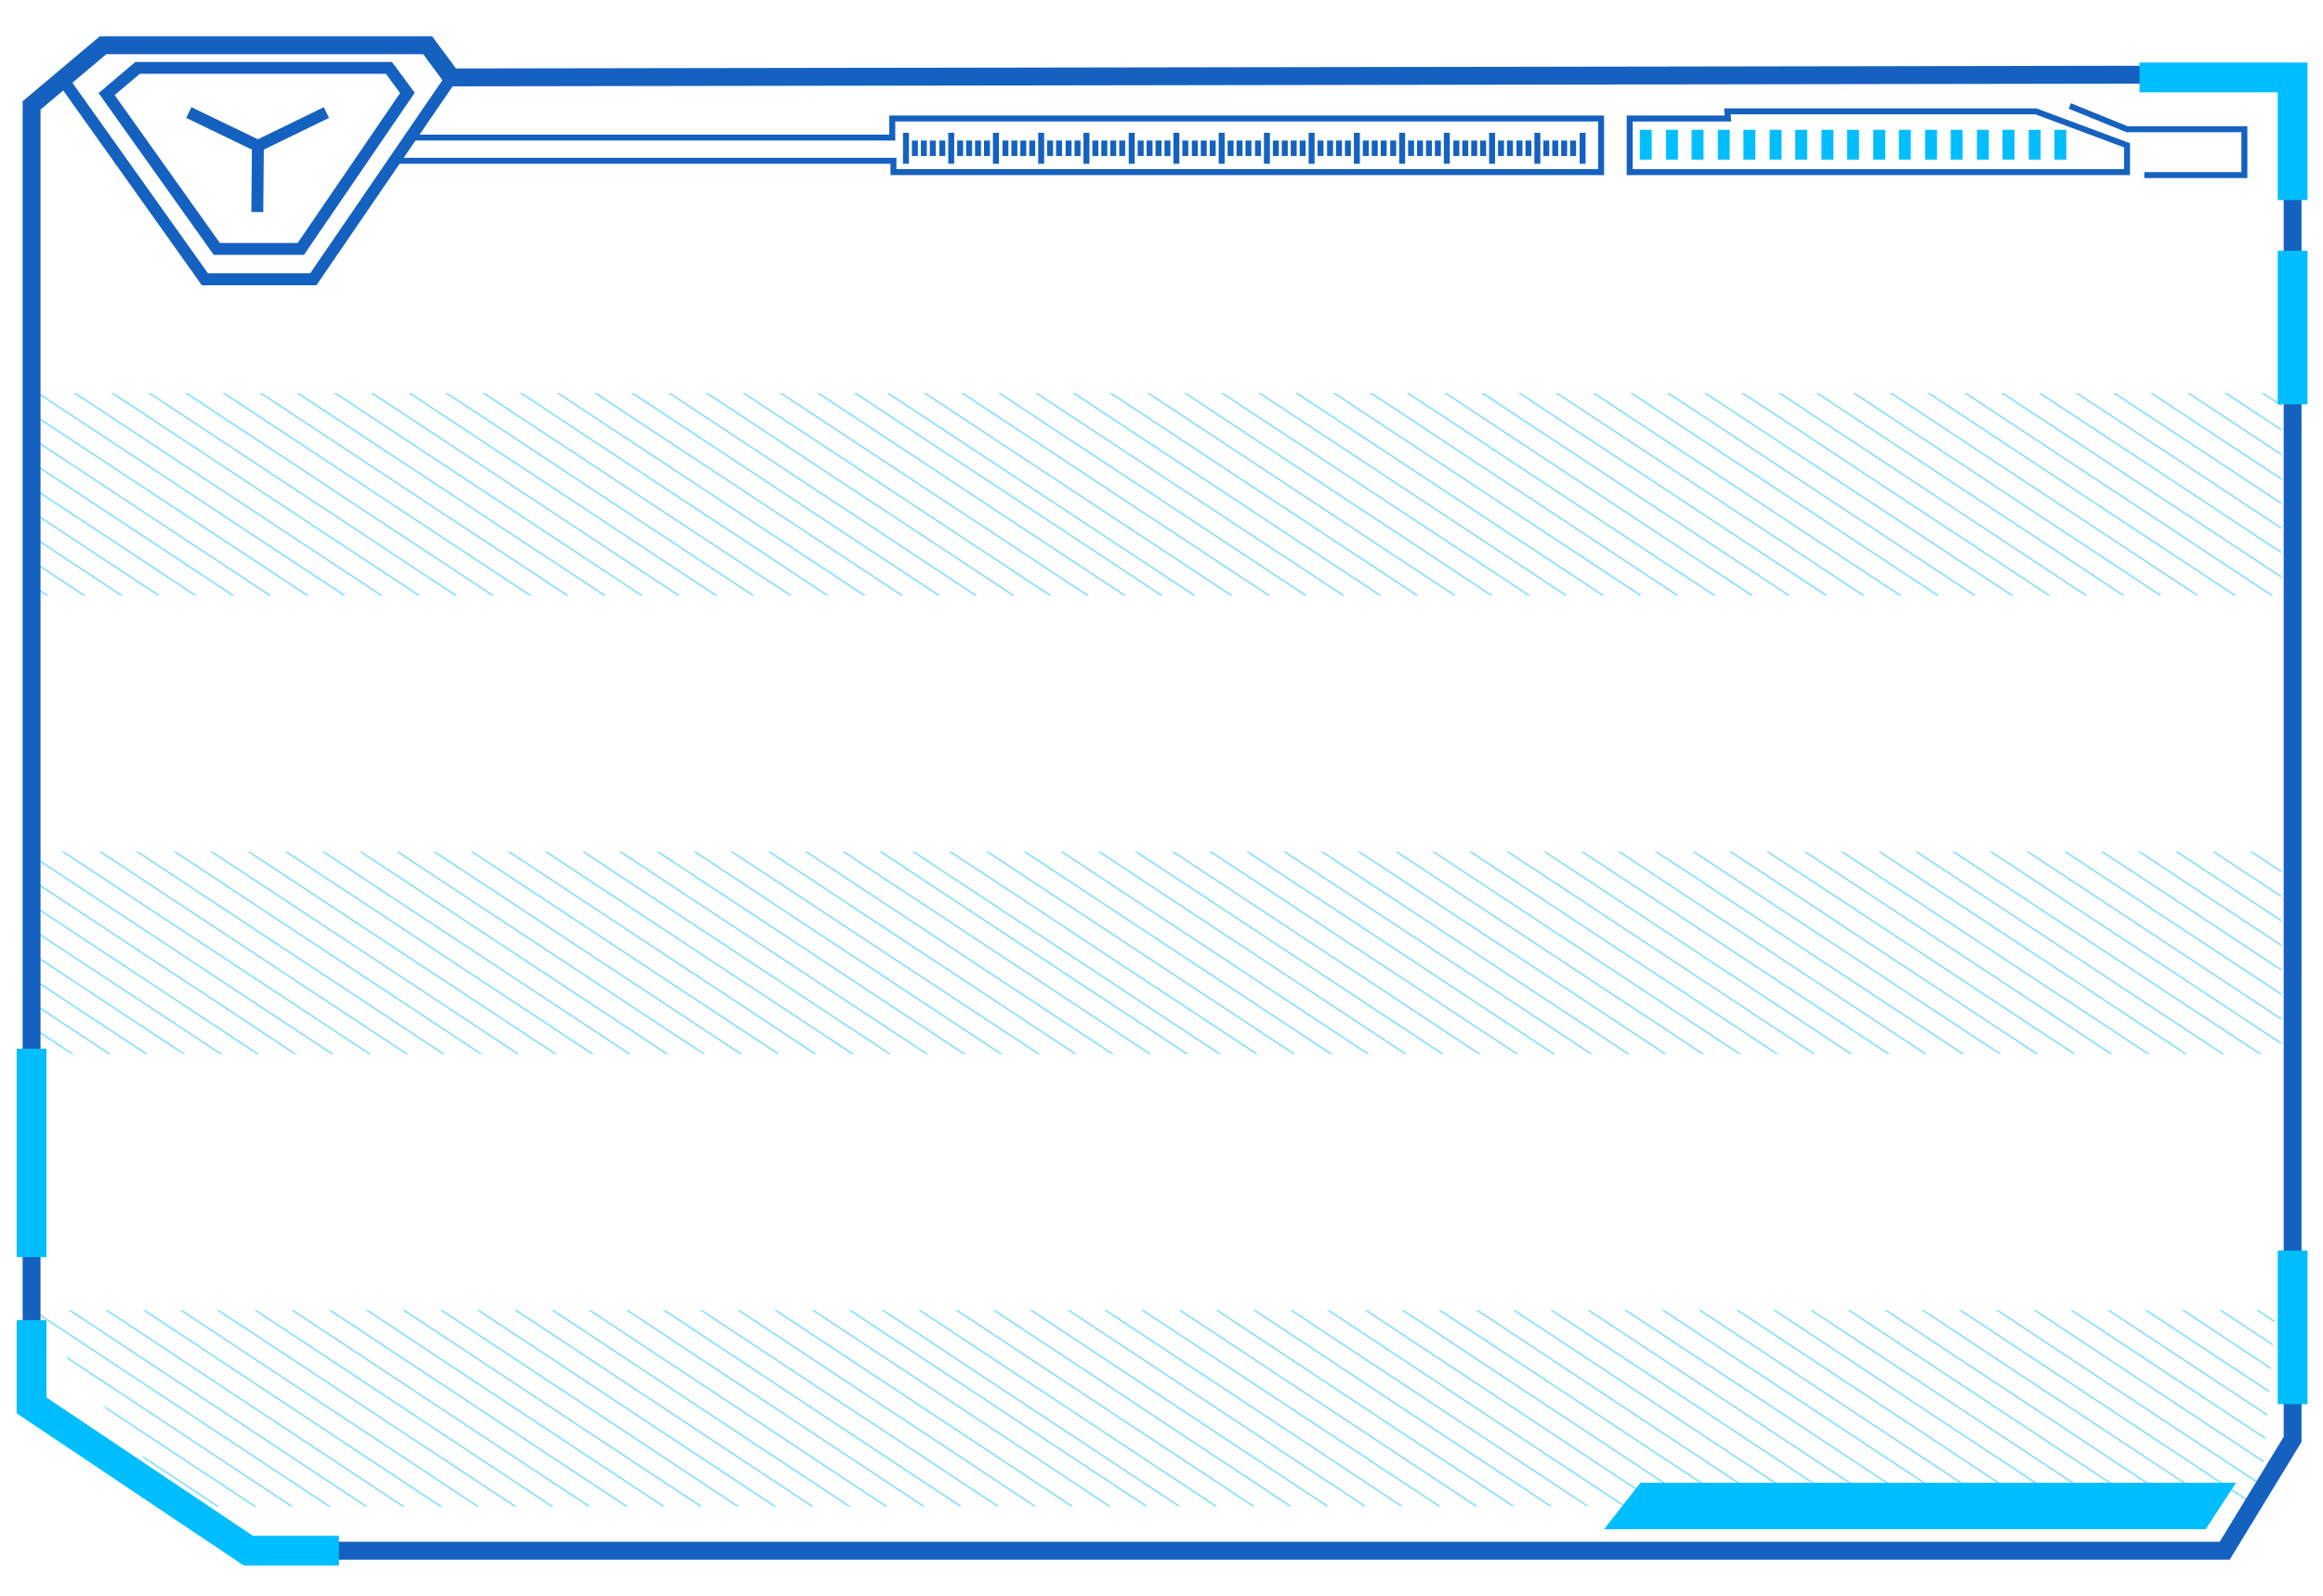 <?xml version="1.0" encoding="utf-8"?>
<!-- Generator: Adobe Illustrator 19.0.0, SVG Export Plug-In . SVG Version: 6.00 Build 0)  -->
<svg version="1.1" id="图层_1" xmlns="http://www.w3.org/2000/svg" xmlns:xlink="http://www.w3.org/1999/xlink" x="0px" y="0px"
	 viewBox="0 0 390 268" style="enable-background:new 0 0 390 268;" xml:space="preserve">
<style type="text/css">
	.multiMetric_st0{opacity:0.5;}
	.multiMetric_st1{clip-path:url(#multiMetric_XMLID_331_);}
	.multiMetric_st2{fill:none;stroke:#04BCFE;stroke-width:0.25;stroke-miterlimit:10;}
	.multiMetric_st3{clip-path:url(#multiMetric_XMLID_332_);}
	.multiMetric_st4{clip-path:url(#multiMetric_XMLID_333_);}
	.multiMetric_st5{fill:none;stroke:#1561C0;stroke-width:3;stroke-miterlimit:10;}
	.multiMetric_st6{fill:none;stroke:#00BEFF;stroke-width:5;stroke-miterlimit:10;}
	.multiMetric_st7{fill:none;stroke:#00BEFF;stroke-width:2;stroke-miterlimit:10;}
	.multiMetric_st8{fill:none;stroke:#1561C0;stroke-width:2;stroke-miterlimit:10;}
	.multiMetric_st9{fill:none;stroke:#1561C0;stroke-miterlimit:10;}
	.multiMetric_st10{fill:#00BEFF;}
</style>
<g id="multiMetric_XMLID_109_">
	<g id="multiMetric_XMLID_1358_" class="multiMetric_st0">
		<defs>
			<rect id="multiMetric_XMLID_1359_" x="6" y="66" class="multiMetric_st0" width="377" height="34"/>
		</defs>
		<clipPath id="multiMetric_XMLID_331_">
			<use xlink:href="#multiMetric_XMLID_1359_"  style="overflow:visible;"/>
		</clipPath>
		<g id="multiMetric_XMLID_1360_" class="multiMetric_st1">
			<g id="multiMetric_XMLID_1410_">
				<line id="multiMetric_XMLID_1488_" class="multiMetric_st2" x1="504.8" y1="107.3" x2="431.5" y2="58.9"/>
				<line id="multiMetric_XMLID_1487_" class="multiMetric_st2" x1="498.6" y1="107.3" x2="425.3" y2="58.9"/>
				<line id="multiMetric_XMLID_1486_" class="multiMetric_st2" x1="492.3" y1="107.3" x2="419" y2="58.9"/>
				<line id="multiMetric_XMLID_1485_" class="multiMetric_st2" x1="486.1" y1="107.3" x2="412.8" y2="58.9"/>
				<line id="multiMetric_XMLID_1484_" class="multiMetric_st2" x1="479.9" y1="107.3" x2="406.5" y2="58.9"/>
				<line id="multiMetric_XMLID_1483_" class="multiMetric_st2" x1="473.6" y1="107.3" x2="400.3" y2="58.9"/>
				<line id="multiMetric_XMLID_1482_" class="multiMetric_st2" x1="467.4" y1="107.3" x2="394.1" y2="58.9"/>
				<line id="multiMetric_XMLID_1481_" class="multiMetric_st2" x1="461.2" y1="107.3" x2="387.8" y2="58.9"/>
				<line id="multiMetric_XMLID_1480_" class="multiMetric_st2" x1="454.9" y1="107.3" x2="381.6" y2="58.9"/>
				<line id="multiMetric_XMLID_1479_" class="multiMetric_st2" x1="448.7" y1="107.3" x2="375.4" y2="58.9"/>
				<line id="multiMetric_XMLID_1478_" class="multiMetric_st2" x1="442.4" y1="107.3" x2="369.1" y2="58.9"/>
				<line id="multiMetric_XMLID_1477_" class="multiMetric_st2" x1="436.2" y1="107.3" x2="362.9" y2="58.9"/>
				<line id="multiMetric_XMLID_1476_" class="multiMetric_st2" x1="430" y1="107.3" x2="356.6" y2="58.9"/>
				<line id="multiMetric_XMLID_1475_" class="multiMetric_st2" x1="423.7" y1="107.3" x2="350.4" y2="58.9"/>
				<line id="multiMetric_XMLID_1474_" class="multiMetric_st2" x1="417.5" y1="107.3" x2="344.2" y2="58.9"/>
				<line id="multiMetric_XMLID_1473_" class="multiMetric_st2" x1="411.2" y1="107.3" x2="337.9" y2="58.9"/>
				<line id="multiMetric_XMLID_1472_" class="multiMetric_st2" x1="405" y1="107.3" x2="331.7" y2="58.9"/>
				<line id="multiMetric_XMLID_1471_" class="multiMetric_st2" x1="398.8" y1="107.3" x2="325.4" y2="58.9"/>
				<line id="multiMetric_XMLID_1470_" class="multiMetric_st2" x1="392.5" y1="107.3" x2="319.2" y2="58.9"/>
				<line id="multiMetric_XMLID_1469_" class="multiMetric_st2" x1="386.3" y1="107.3" x2="313" y2="58.9"/>
				<line id="multiMetric_XMLID_1468_" class="multiMetric_st2" x1="380" y1="107.3" x2="306.7" y2="58.9"/>
				<line id="multiMetric_XMLID_1467_" class="multiMetric_st2" x1="373.8" y1="107.3" x2="300.5" y2="58.9"/>
				<line id="multiMetric_XMLID_1466_" class="multiMetric_st2" x1="367.6" y1="107.3" x2="294.3" y2="58.9"/>
				<line id="multiMetric_XMLID_1465_" class="multiMetric_st2" x1="361.3" y1="107.3" x2="288" y2="58.9"/>
				<line id="multiMetric_XMLID_1464_" class="multiMetric_st2" x1="355.1" y1="107.3" x2="281.8" y2="58.9"/>
				<line id="multiMetric_XMLID_1463_" class="multiMetric_st2" x1="348.9" y1="107.3" x2="275.5" y2="58.9"/>
				<line id="multiMetric_XMLID_1462_" class="multiMetric_st2" x1="342.6" y1="107.3" x2="269.3" y2="58.9"/>
				<line id="multiMetric_XMLID_1461_" class="multiMetric_st2" x1="336.4" y1="107.3" x2="263.1" y2="58.9"/>
				<line id="multiMetric_XMLID_1460_" class="multiMetric_st2" x1="330.1" y1="107.3" x2="256.8" y2="58.9"/>
				<line id="multiMetric_XMLID_1459_" class="multiMetric_st2" x1="323.9" y1="107.3" x2="250.6" y2="58.9"/>
				<line id="multiMetric_XMLID_1458_" class="multiMetric_st2" x1="317.7" y1="107.3" x2="244.3" y2="58.9"/>
				<line id="multiMetric_XMLID_1457_" class="multiMetric_st2" x1="311.4" y1="107.3" x2="238.1" y2="58.9"/>
				<line id="multiMetric_XMLID_1456_" class="multiMetric_st2" x1="305.2" y1="107.3" x2="231.9" y2="58.9"/>
				<line id="multiMetric_XMLID_1455_" class="multiMetric_st2" x1="298.9" y1="107.3" x2="225.6" y2="58.9"/>
				<line id="multiMetric_XMLID_1454_" class="multiMetric_st2" x1="292.7" y1="107.3" x2="219.4" y2="58.9"/>
				<line id="multiMetric_XMLID_1453_" class="multiMetric_st2" x1="286.5" y1="107.3" x2="213.2" y2="58.9"/>
				<line id="multiMetric_XMLID_1452_" class="multiMetric_st2" x1="280.2" y1="107.3" x2="206.9" y2="58.9"/>
				<line id="multiMetric_XMLID_1451_" class="multiMetric_st2" x1="274" y1="107.3" x2="200.7" y2="58.9"/>
				<line id="multiMetric_XMLID_1450_" class="multiMetric_st2" x1="267.8" y1="107.3" x2="194.4" y2="58.9"/>
				<line id="multiMetric_XMLID_1449_" class="multiMetric_st2" x1="261.5" y1="107.3" x2="188.2" y2="58.9"/>
				<line id="multiMetric_XMLID_1448_" class="multiMetric_st2" x1="255.3" y1="107.3" x2="182" y2="58.9"/>
				<line id="multiMetric_XMLID_1447_" class="multiMetric_st2" x1="249" y1="107.3" x2="175.7" y2="58.9"/>
				<line id="multiMetric_XMLID_1446_" class="multiMetric_st2" x1="242.8" y1="107.3" x2="169.5" y2="58.9"/>
				<line id="multiMetric_XMLID_1445_" class="multiMetric_st2" x1="236.6" y1="107.3" x2="163.2" y2="58.9"/>
				<line id="multiMetric_XMLID_1444_" class="multiMetric_st2" x1="230.3" y1="107.3" x2="157" y2="58.9"/>
				<line id="multiMetric_XMLID_1443_" class="multiMetric_st2" x1="224.1" y1="107.3" x2="150.8" y2="58.9"/>
				<line id="multiMetric_XMLID_1442_" class="multiMetric_st2" x1="217.8" y1="107.3" x2="144.5" y2="58.9"/>
				<line id="multiMetric_XMLID_1441_" class="multiMetric_st2" x1="211.6" y1="107.3" x2="138.3" y2="58.9"/>
			</g>
			<g id="multiMetric_XMLID_1361_">
				<line id="multiMetric_XMLID_1409_" class="multiMetric_st2" x1="206.1" y1="107.3" x2="132.8" y2="58.9"/>
				<line id="multiMetric_XMLID_1408_" class="multiMetric_st2" x1="199.9" y1="107.3" x2="126.6" y2="58.9"/>
				<line id="multiMetric_XMLID_1407_" class="multiMetric_st2" x1="193.7" y1="107.3" x2="120.3" y2="58.9"/>
				<line id="multiMetric_XMLID_1406_" class="multiMetric_st2" x1="187.4" y1="107.3" x2="114.1" y2="58.9"/>
				<line id="multiMetric_XMLID_1405_" class="multiMetric_st2" x1="181.2" y1="107.3" x2="107.9" y2="58.9"/>
				<line id="multiMetric_XMLID_1404_" class="multiMetric_st2" x1="174.9" y1="107.3" x2="101.6" y2="58.9"/>
				<line id="multiMetric_XMLID_1403_" class="multiMetric_st2" x1="168.7" y1="107.3" x2="95.4" y2="58.9"/>
				<line id="multiMetric_XMLID_1402_" class="multiMetric_st2" x1="162.5" y1="107.3" x2="89.2" y2="58.9"/>
				<line id="multiMetric_XMLID_1401_" class="multiMetric_st2" x1="156.2" y1="107.3" x2="82.9" y2="58.9"/>
				<line id="multiMetric_XMLID_1400_" class="multiMetric_st2" x1="150" y1="107.3" x2="76.7" y2="58.9"/>
				<line id="multiMetric_XMLID_1399_" class="multiMetric_st2" x1="143.8" y1="107.3" x2="70.4" y2="58.9"/>
				<line id="multiMetric_XMLID_1398_" class="multiMetric_st2" x1="137.5" y1="107.3" x2="64.2" y2="58.9"/>
				<line id="multiMetric_XMLID_1397_" class="multiMetric_st2" x1="131.3" y1="107.3" x2="58" y2="58.9"/>
				<line id="multiMetric_XMLID_1396_" class="multiMetric_st2" x1="125" y1="107.3" x2="51.7" y2="58.9"/>
				<line id="multiMetric_XMLID_1395_" class="multiMetric_st2" x1="118.8" y1="107.3" x2="45.5" y2="58.9"/>
				<line id="multiMetric_XMLID_1394_" class="multiMetric_st2" x1="112.6" y1="107.3" x2="39.2" y2="58.9"/>
				<line id="multiMetric_XMLID_1393_" class="multiMetric_st2" x1="106.3" y1="107.3" x2="33" y2="58.9"/>
				<line id="multiMetric_XMLID_1392_" class="multiMetric_st2" x1="100.1" y1="107.3" x2="26.8" y2="58.9"/>
				<line id="multiMetric_XMLID_1391_" class="multiMetric_st2" x1="93.8" y1="107.3" x2="20.5" y2="58.9"/>
				<line id="multiMetric_XMLID_1390_" class="multiMetric_st2" x1="87.6" y1="107.3" x2="14.3" y2="58.9"/>
				<line id="multiMetric_XMLID_1389_" class="multiMetric_st2" x1="81.4" y1="107.3" x2="8.1" y2="58.9"/>
				<line id="multiMetric_XMLID_1388_" class="multiMetric_st2" x1="75.1" y1="107.3" x2="1.8" y2="58.9"/>
				<line id="multiMetric_XMLID_1387_" class="multiMetric_st2" x1="68.9" y1="107.3" x2="-4.4" y2="58.9"/>
				<line id="multiMetric_XMLID_1386_" class="multiMetric_st2" x1="62.7" y1="107.3" x2="-10.7" y2="58.9"/>
				<line id="multiMetric_XMLID_1385_" class="multiMetric_st2" x1="56.4" y1="107.3" x2="-16.9" y2="58.9"/>
				<line id="multiMetric_XMLID_1384_" class="multiMetric_st2" x1="50.2" y1="107.3" x2="-23.1" y2="58.9"/>
				<line id="multiMetric_XMLID_1383_" class="multiMetric_st2" x1="43.9" y1="107.3" x2="-29.4" y2="58.9"/>
				<line id="multiMetric_XMLID_1382_" class="multiMetric_st2" x1="37.7" y1="107.3" x2="-35.6" y2="58.9"/>
				<line id="multiMetric_XMLID_1381_" class="multiMetric_st2" x1="31.5" y1="107.3" x2="-41.9" y2="58.9"/>
				<line id="multiMetric_XMLID_1380_" class="multiMetric_st2" x1="25.2" y1="107.3" x2="-48.1" y2="58.9"/>
				<line id="multiMetric_XMLID_1379_" class="multiMetric_st2" x1="19" y1="107.3" x2="-54.3" y2="58.9"/>
				<line id="multiMetric_XMLID_1378_" class="multiMetric_st2" x1="12.7" y1="107.3" x2="-60.6" y2="58.9"/>
				<line id="multiMetric_XMLID_1377_" class="multiMetric_st2" x1="6.5" y1="107.3" x2="-66.8" y2="58.9"/>
				<line id="multiMetric_XMLID_1376_" class="multiMetric_st2" x1="0.3" y1="107.3" x2="-73.1" y2="58.9"/>
				<line id="multiMetric_XMLID_1375_" class="multiMetric_st2" x1="-6" y1="107.3" x2="-79.3" y2="58.9"/>
				<line id="multiMetric_XMLID_1374_" class="multiMetric_st2" x1="-12.2" y1="107.3" x2="-85.5" y2="58.9"/>
				<line id="multiMetric_XMLID_1373_" class="multiMetric_st2" x1="-18.5" y1="107.3" x2="-91.8" y2="58.9"/>
				<line id="multiMetric_XMLID_1372_" class="multiMetric_st2" x1="-24.7" y1="107.3" x2="-98" y2="58.9"/>
				<line id="multiMetric_XMLID_1371_" class="multiMetric_st2" x1="-30.9" y1="107.3" x2="-104.2" y2="58.9"/>
				<line id="multiMetric_XMLID_1370_" class="multiMetric_st2" x1="-37.2" y1="107.3" x2="-110.5" y2="58.9"/>
				<line id="multiMetric_XMLID_1369_" class="multiMetric_st2" x1="-43.4" y1="107.3" x2="-116.7" y2="58.9"/>
				<line id="multiMetric_XMLID_1368_" class="multiMetric_st2" x1="-49.6" y1="107.3" x2="-123" y2="58.9"/>
				<line id="multiMetric_XMLID_1367_" class="multiMetric_st2" x1="-55.9" y1="107.3" x2="-129.2" y2="58.9"/>
				<line id="multiMetric_XMLID_1366_" class="multiMetric_st2" x1="-62.1" y1="107.3" x2="-135.4" y2="58.9"/>
				<line id="multiMetric_XMLID_1365_" class="multiMetric_st2" x1="-68.4" y1="107.3" x2="-141.7" y2="58.9"/>
				<line id="multiMetric_XMLID_1364_" class="multiMetric_st2" x1="-74.6" y1="107.3" x2="-147.9" y2="58.9"/>
				<line id="multiMetric_XMLID_1363_" class="multiMetric_st2" x1="-80.8" y1="107.3" x2="-154.2" y2="58.9"/>
				<line id="multiMetric_XMLID_1362_" class="multiMetric_st2" x1="-87.1" y1="107.3" x2="-160.4" y2="58.9"/>
			</g>
		</g>
	</g>
	<g id="multiMetric_XMLID_1249_" class="multiMetric_st0">
		<defs>
			<rect id="multiMetric_XMLID_1250_" x="6" y="143" class="multiMetric_st0" width="377" height="34"/>
		</defs>
		<clipPath id="multiMetric_XMLID_332_">
			<use xlink:href="#multiMetric_XMLID_1250_"  style="overflow:visible;"/>
		</clipPath>
		<g id="multiMetric_XMLID_1251_" class="multiMetric_st3">
			<g id="multiMetric_XMLID_1301_">
				<line id="multiMetric_XMLID_1353_" class="multiMetric_st2" x1="508.3" y1="183.8" x2="435" y2="135.4"/>
				<line id="multiMetric_XMLID_1352_" class="multiMetric_st2" x1="502.1" y1="183.8" x2="428.7" y2="135.4"/>
				<line id="multiMetric_XMLID_1351_" class="multiMetric_st2" x1="495.8" y1="183.8" x2="422.5" y2="135.4"/>
				<line id="multiMetric_XMLID_1350_" class="multiMetric_st2" x1="489.6" y1="183.8" x2="416.3" y2="135.4"/>
				<line id="multiMetric_XMLID_1349_" class="multiMetric_st2" x1="483.3" y1="183.8" x2="410" y2="135.4"/>
				<line id="multiMetric_XMLID_1348_" class="multiMetric_st2" x1="477.1" y1="183.8" x2="403.8" y2="135.4"/>
				<line id="multiMetric_XMLID_1347_" class="multiMetric_st2" x1="470.9" y1="183.8" x2="397.5" y2="135.4"/>
				<line id="multiMetric_XMLID_1346_" class="multiMetric_st2" x1="464.6" y1="183.8" x2="391.3" y2="135.4"/>
				<line id="multiMetric_XMLID_1345_" class="multiMetric_st2" x1="458.4" y1="183.8" x2="385.1" y2="135.4"/>
				<line id="multiMetric_XMLID_1344_" class="multiMetric_st2" x1="452.1" y1="183.8" x2="378.8" y2="135.4"/>
				<line id="multiMetric_XMLID_1343_" class="multiMetric_st2" x1="445.9" y1="183.8" x2="372.6" y2="135.4"/>
				<line id="multiMetric_XMLID_1342_" class="multiMetric_st2" x1="439.7" y1="183.8" x2="366.4" y2="135.4"/>
				<line id="multiMetric_XMLID_1341_" class="multiMetric_st2" x1="433.4" y1="183.8" x2="360.1" y2="135.4"/>
				<line id="multiMetric_XMLID_1340_" class="multiMetric_st2" x1="427.2" y1="183.8" x2="353.9" y2="135.4"/>
				<line id="multiMetric_XMLID_1339_" class="multiMetric_st2" x1="421" y1="183.8" x2="347.6" y2="135.4"/>
				<line id="multiMetric_XMLID_1338_" class="multiMetric_st2" x1="414.7" y1="183.8" x2="341.4" y2="135.4"/>
				<line id="multiMetric_XMLID_1337_" class="multiMetric_st2" x1="408.5" y1="183.8" x2="335.2" y2="135.4"/>
				<line id="multiMetric_XMLID_1336_" class="multiMetric_st2" x1="402.2" y1="183.8" x2="328.9" y2="135.4"/>
				<line id="multiMetric_XMLID_1335_" class="multiMetric_st2" x1="396" y1="183.8" x2="322.7" y2="135.4"/>
				<line id="multiMetric_XMLID_1334_" class="multiMetric_st2" x1="389.8" y1="183.8" x2="316.4" y2="135.4"/>
				<line id="multiMetric_XMLID_1332_" class="multiMetric_st2" x1="383.5" y1="183.8" x2="310.2" y2="135.4"/>
				<line id="multiMetric_XMLID_1330_" class="multiMetric_st2" x1="377.3" y1="183.8" x2="304" y2="135.4"/>
				<line id="multiMetric_XMLID_1329_" class="multiMetric_st2" x1="371" y1="183.8" x2="297.7" y2="135.4"/>
				<line id="multiMetric_XMLID_1328_" class="multiMetric_st2" x1="364.8" y1="183.8" x2="291.5" y2="135.4"/>
				<line id="multiMetric_XMLID_1327_" class="multiMetric_st2" x1="358.6" y1="183.8" x2="285.2" y2="135.4"/>
				<line id="multiMetric_XMLID_1326_" class="multiMetric_st2" x1="352.3" y1="183.8" x2="279" y2="135.4"/>
				<line id="multiMetric_XMLID_1325_" class="multiMetric_st2" x1="346.1" y1="183.8" x2="272.8" y2="135.4"/>
				<line id="multiMetric_XMLID_1324_" class="multiMetric_st2" x1="339.9" y1="183.8" x2="266.5" y2="135.4"/>
				<line id="multiMetric_XMLID_1323_" class="multiMetric_st2" x1="333.6" y1="183.8" x2="260.3" y2="135.4"/>
				<line id="multiMetric_XMLID_1322_" class="multiMetric_st2" x1="327.4" y1="183.8" x2="254.1" y2="135.4"/>
				<line id="multiMetric_XMLID_1321_" class="multiMetric_st2" x1="321.1" y1="183.8" x2="247.8" y2="135.4"/>
				<line id="multiMetric_XMLID_1320_" class="multiMetric_st2" x1="314.9" y1="183.8" x2="241.6" y2="135.4"/>
				<line id="multiMetric_XMLID_1319_" class="multiMetric_st2" x1="308.7" y1="183.8" x2="235.3" y2="135.4"/>
				<line id="multiMetric_XMLID_1318_" class="multiMetric_st2" x1="302.4" y1="183.8" x2="229.1" y2="135.4"/>
				<line id="multiMetric_XMLID_1317_" class="multiMetric_st2" x1="296.2" y1="183.8" x2="222.9" y2="135.4"/>
				<line id="multiMetric_XMLID_1316_" class="multiMetric_st2" x1="289.9" y1="183.8" x2="216.6" y2="135.4"/>
				<line id="multiMetric_XMLID_1315_" class="multiMetric_st2" x1="283.7" y1="183.8" x2="210.4" y2="135.4"/>
				<line id="multiMetric_XMLID_1314_" class="multiMetric_st2" x1="277.5" y1="183.8" x2="204.1" y2="135.4"/>
				<line id="multiMetric_XMLID_1313_" class="multiMetric_st2" x1="271.2" y1="183.8" x2="197.9" y2="135.4"/>
				<line id="multiMetric_XMLID_1312_" class="multiMetric_st2" x1="265" y1="183.8" x2="191.7" y2="135.4"/>
				<line id="multiMetric_XMLID_1311_" class="multiMetric_st2" x1="258.7" y1="183.8" x2="185.4" y2="135.4"/>
				<line id="multiMetric_XMLID_1310_" class="multiMetric_st2" x1="252.5" y1="183.8" x2="179.2" y2="135.4"/>
				<line id="multiMetric_XMLID_1309_" class="multiMetric_st2" x1="246.3" y1="183.8" x2="173" y2="135.4"/>
				<line id="multiMetric_XMLID_1308_" class="multiMetric_st2" x1="240" y1="183.8" x2="166.7" y2="135.4"/>
				<line id="multiMetric_XMLID_1306_" class="multiMetric_st2" x1="233.8" y1="183.8" x2="160.5" y2="135.4"/>
				<line id="multiMetric_XMLID_1304_" class="multiMetric_st2" x1="227.6" y1="183.8" x2="154.2" y2="135.4"/>
				<line id="multiMetric_XMLID_1303_" class="multiMetric_st2" x1="221.3" y1="183.8" x2="148" y2="135.4"/>
				<line id="multiMetric_XMLID_1302_" class="multiMetric_st2" x1="215.1" y1="183.8" x2="141.8" y2="135.4"/>
			</g>
			<g id="multiMetric_XMLID_1252_">
				<line id="multiMetric_XMLID_1300_" class="multiMetric_st2" x1="209.6" y1="183.8" x2="136.3" y2="135.4"/>
				<line id="multiMetric_XMLID_1299_" class="multiMetric_st2" x1="203.4" y1="183.8" x2="130.1" y2="135.4"/>
				<line id="multiMetric_XMLID_1298_" class="multiMetric_st2" x1="197.1" y1="183.8" x2="123.8" y2="135.4"/>
				<line id="multiMetric_XMLID_1297_" class="multiMetric_st2" x1="190.9" y1="183.8" x2="117.6" y2="135.4"/>
				<line id="multiMetric_XMLID_1296_" class="multiMetric_st2" x1="184.7" y1="183.8" x2="111.3" y2="135.4"/>
				<line id="multiMetric_XMLID_1295_" class="multiMetric_st2" x1="178.4" y1="183.8" x2="105.1" y2="135.4"/>
				<line id="multiMetric_XMLID_1294_" class="multiMetric_st2" x1="172.2" y1="183.8" x2="98.9" y2="135.4"/>
				<line id="multiMetric_XMLID_1293_" class="multiMetric_st2" x1="165.9" y1="183.8" x2="92.6" y2="135.4"/>
				<line id="multiMetric_XMLID_1292_" class="multiMetric_st2" x1="159.7" y1="183.8" x2="86.4" y2="135.4"/>
				<line id="multiMetric_XMLID_1291_" class="multiMetric_st2" x1="153.5" y1="183.8" x2="80.1" y2="135.4"/>
				<line id="multiMetric_XMLID_1290_" class="multiMetric_st2" x1="147.2" y1="183.8" x2="73.9" y2="135.4"/>
				<line id="multiMetric_XMLID_1289_" class="multiMetric_st2" x1="141" y1="183.8" x2="67.7" y2="135.4"/>
				<line id="multiMetric_XMLID_1288_" class="multiMetric_st2" x1="134.7" y1="183.8" x2="61.4" y2="135.4"/>
				<line id="multiMetric_XMLID_1287_" class="multiMetric_st2" x1="128.5" y1="183.8" x2="55.2" y2="135.4"/>
				<line id="multiMetric_XMLID_1286_" class="multiMetric_st2" x1="122.3" y1="183.8" x2="49" y2="135.4"/>
				<line id="multiMetric_XMLID_1285_" class="multiMetric_st2" x1="116" y1="183.8" x2="42.7" y2="135.4"/>
				<line id="multiMetric_XMLID_1284_" class="multiMetric_st2" x1="109.8" y1="183.8" x2="36.5" y2="135.4"/>
				<line id="multiMetric_XMLID_1283_" class="multiMetric_st2" x1="103.6" y1="183.8" x2="30.2" y2="135.4"/>
				<line id="multiMetric_XMLID_1282_" class="multiMetric_st2" x1="97.3" y1="183.8" x2="24" y2="135.4"/>
				<line id="multiMetric_XMLID_1281_" class="multiMetric_st2" x1="91.1" y1="183.8" x2="17.8" y2="135.4"/>
				<line id="multiMetric_XMLID_1280_" class="multiMetric_st2" x1="84.8" y1="183.8" x2="11.5" y2="135.4"/>
				<line id="multiMetric_XMLID_1279_" class="multiMetric_st2" x1="78.6" y1="183.8" x2="5.3" y2="135.4"/>
				<line id="multiMetric_XMLID_1278_" class="multiMetric_st2" x1="72.4" y1="183.8" x2="-1" y2="135.4"/>
				<line id="multiMetric_XMLID_1277_" class="multiMetric_st2" x1="66.1" y1="183.8" x2="-7.2" y2="135.4"/>
				<line id="multiMetric_XMLID_1276_" class="multiMetric_st2" x1="59.9" y1="183.8" x2="-13.4" y2="135.4"/>
				<line id="multiMetric_XMLID_1275_" class="multiMetric_st2" x1="53.6" y1="183.8" x2="-19.7" y2="135.4"/>
				<line id="multiMetric_XMLID_1274_" class="multiMetric_st2" x1="47.4" y1="183.8" x2="-25.9" y2="135.4"/>
				<line id="multiMetric_XMLID_1273_" class="multiMetric_st2" x1="41.2" y1="183.8" x2="-32.1" y2="135.4"/>
				<line id="multiMetric_XMLID_1272_" class="multiMetric_st2" x1="34.9" y1="183.8" x2="-38.4" y2="135.4"/>
				<line id="multiMetric_XMLID_1271_" class="multiMetric_st2" x1="28.7" y1="183.8" x2="-44.6" y2="135.4"/>
				<line id="multiMetric_XMLID_1270_" class="multiMetric_st2" x1="22.5" y1="183.8" x2="-50.9" y2="135.4"/>
				<line id="multiMetric_XMLID_1269_" class="multiMetric_st2" x1="16.2" y1="183.8" x2="-57.1" y2="135.4"/>
				<line id="multiMetric_XMLID_1268_" class="multiMetric_st2" x1="10" y1="183.8" x2="-63.3" y2="135.4"/>
				<line id="multiMetric_XMLID_1267_" class="multiMetric_st2" x1="3.7" y1="183.8" x2="-69.6" y2="135.4"/>
				<line id="multiMetric_XMLID_1266_" class="multiMetric_st2" x1="-2.5" y1="183.8" x2="-75.8" y2="135.4"/>
				<line id="multiMetric_XMLID_1265_" class="multiMetric_st2" x1="-8.7" y1="183.8" x2="-82.1" y2="135.4"/>
				<line id="multiMetric_XMLID_1264_" class="multiMetric_st2" x1="-15" y1="183.8" x2="-88.3" y2="135.4"/>
				<line id="multiMetric_XMLID_1263_" class="multiMetric_st2" x1="-21.2" y1="183.8" x2="-94.5" y2="135.4"/>
				<line id="multiMetric_XMLID_1262_" class="multiMetric_st2" x1="-27.5" y1="183.8" x2="-100.8" y2="135.4"/>
				<line id="multiMetric_XMLID_1261_" class="multiMetric_st2" x1="-33.7" y1="183.8" x2="-107" y2="135.4"/>
				<line id="multiMetric_XMLID_1260_" class="multiMetric_st2" x1="-39.9" y1="183.8" x2="-113.2" y2="135.4"/>
				<line id="multiMetric_XMLID_1259_" class="multiMetric_st2" x1="-46.2" y1="183.8" x2="-119.5" y2="135.4"/>
				<line id="multiMetric_XMLID_1258_" class="multiMetric_st2" x1="-52.4" y1="183.8" x2="-125.7" y2="135.4"/>
				<line id="multiMetric_XMLID_1257_" class="multiMetric_st2" x1="-58.6" y1="183.8" x2="-132" y2="135.4"/>
				<line id="multiMetric_XMLID_1256_" class="multiMetric_st2" x1="-64.9" y1="183.8" x2="-138.2" y2="135.4"/>
				<line id="multiMetric_XMLID_1255_" class="multiMetric_st2" x1="-71.1" y1="183.8" x2="-144.4" y2="135.4"/>
				<line id="multiMetric_XMLID_1254_" class="multiMetric_st2" x1="-77.4" y1="183.8" x2="-150.7" y2="135.4"/>
				<line id="multiMetric_XMLID_1253_" class="multiMetric_st2" x1="-83.6" y1="183.8" x2="-156.9" y2="135.4"/>
			</g>
		</g>
	</g>
	<g id="multiMetric_XMLID_1140_" class="multiMetric_st0">
		<defs>
			<polygon id="multiMetric_XMLID_1141_" class="multiMetric_st0" points="5.1,220 382.1,220 379.4,252.9 30.4,253 			"/>
		</defs>
		<clipPath id="multiMetric_XMLID_333_">
			<use xlink:href="#multiMetric_XMLID_1141_"  style="overflow:visible;"/>
		</clipPath>
		<g id="multiMetric_XMLID_1142_" class="multiMetric_st4">
			<g id="multiMetric_XMLID_1192_">
				<line id="multiMetric_XMLID_1244_" class="multiMetric_st2" x1="504.4" y1="261.7" x2="431.1" y2="213.2"/>
				<line id="multiMetric_XMLID_1243_" class="multiMetric_st2" x1="498.2" y1="261.7" x2="424.8" y2="213.2"/>
				<line id="multiMetric_XMLID_1242_" class="multiMetric_st2" x1="491.9" y1="261.7" x2="418.6" y2="213.2"/>
				<line id="multiMetric_XMLID_1241_" class="multiMetric_st2" x1="485.7" y1="261.7" x2="412.4" y2="213.2"/>
				<line id="multiMetric_XMLID_1240_" class="multiMetric_st2" x1="479.4" y1="261.7" x2="406.1" y2="213.2"/>
				<line id="multiMetric_XMLID_1239_" class="multiMetric_st2" x1="473.2" y1="261.7" x2="399.9" y2="213.2"/>
				<line id="multiMetric_XMLID_1238_" class="multiMetric_st2" x1="467" y1="261.7" x2="393.7" y2="213.2"/>
				<line id="multiMetric_XMLID_1237_" class="multiMetric_st2" x1="460.7" y1="261.7" x2="387.4" y2="213.2"/>
				<line id="multiMetric_XMLID_1236_" class="multiMetric_st2" x1="454.5" y1="261.7" x2="381.2" y2="213.2"/>
				<line id="multiMetric_XMLID_1235_" class="multiMetric_st2" x1="448.3" y1="261.7" x2="374.9" y2="213.2"/>
				<line id="multiMetric_XMLID_1234_" class="multiMetric_st2" x1="442" y1="261.7" x2="368.7" y2="213.2"/>
				<line id="multiMetric_XMLID_1233_" class="multiMetric_st2" x1="435.8" y1="261.7" x2="362.5" y2="213.2"/>
				<line id="multiMetric_XMLID_1232_" class="multiMetric_st2" x1="429.5" y1="261.7" x2="356.2" y2="213.2"/>
				<line id="multiMetric_XMLID_1231_" class="multiMetric_st2" x1="423.3" y1="261.7" x2="350" y2="213.2"/>
				<line id="multiMetric_XMLID_1230_" class="multiMetric_st2" x1="417.1" y1="261.7" x2="343.7" y2="213.2"/>
				<line id="multiMetric_XMLID_1229_" class="multiMetric_st2" x1="410.8" y1="261.7" x2="337.5" y2="213.2"/>
				<line id="multiMetric_XMLID_1227_" class="multiMetric_st2" x1="404.6" y1="261.7" x2="331.3" y2="213.2"/>
				<line id="multiMetric_XMLID_1225_" class="multiMetric_st2" x1="398.3" y1="261.7" x2="325" y2="213.2"/>
				<line id="multiMetric_XMLID_1224_" class="multiMetric_st2" x1="392.1" y1="261.7" x2="318.8" y2="213.2"/>
				<line id="multiMetric_XMLID_1223_" class="multiMetric_st2" x1="385.9" y1="261.7" x2="312.5" y2="213.2"/>
				<line id="multiMetric_XMLID_1222_" class="multiMetric_st2" x1="379.6" y1="261.7" x2="306.3" y2="213.2"/>
				<line id="multiMetric_XMLID_1221_" class="multiMetric_st2" x1="373.4" y1="261.7" x2="300.1" y2="213.2"/>
				<line id="multiMetric_XMLID_1220_" class="multiMetric_st2" x1="367.2" y1="261.7" x2="293.8" y2="213.2"/>
				<line id="multiMetric_XMLID_1219_" class="multiMetric_st2" x1="360.9" y1="261.7" x2="287.6" y2="213.2"/>
				<line id="multiMetric_XMLID_1218_" class="multiMetric_st2" x1="354.7" y1="261.7" x2="281.4" y2="213.2"/>
				<line id="multiMetric_XMLID_1217_" class="multiMetric_st2" x1="348.4" y1="261.7" x2="275.1" y2="213.2"/>
				<line id="multiMetric_XMLID_1216_" class="multiMetric_st2" x1="342.2" y1="261.7" x2="268.9" y2="213.2"/>
				<line id="multiMetric_XMLID_1215_" class="multiMetric_st2" x1="336" y1="261.7" x2="262.6" y2="213.2"/>
				<line id="multiMetric_XMLID_1214_" class="multiMetric_st2" x1="329.7" y1="261.7" x2="256.4" y2="213.2"/>
				<line id="multiMetric_XMLID_1213_" class="multiMetric_st2" x1="323.5" y1="261.7" x2="250.2" y2="213.2"/>
				<line id="multiMetric_XMLID_1212_" class="multiMetric_st2" x1="317.2" y1="261.7" x2="243.9" y2="213.2"/>
				<line id="multiMetric_XMLID_1211_" class="multiMetric_st2" x1="311" y1="261.7" x2="237.7" y2="213.2"/>
				<line id="multiMetric_XMLID_1210_" class="multiMetric_st2" x1="304.8" y1="261.7" x2="231.4" y2="213.2"/>
				<line id="multiMetric_XMLID_1209_" class="multiMetric_st2" x1="298.5" y1="261.7" x2="225.2" y2="213.2"/>
				<line id="multiMetric_XMLID_1208_" class="multiMetric_st2" x1="292.3" y1="261.7" x2="219" y2="213.2"/>
				<line id="multiMetric_XMLID_1207_" class="multiMetric_st2" x1="286" y1="261.7" x2="212.7" y2="213.2"/>
				<line id="multiMetric_XMLID_1206_" class="multiMetric_st2" x1="279.8" y1="261.7" x2="206.5" y2="213.2"/>
				<line id="multiMetric_XMLID_1205_" class="multiMetric_st2" x1="273.6" y1="261.7" x2="200.3" y2="213.2"/>
				<line id="multiMetric_XMLID_1204_" class="multiMetric_st2" x1="267.3" y1="261.7" x2="194" y2="213.2"/>
				<line id="multiMetric_XMLID_1203_" class="multiMetric_st2" x1="261.1" y1="261.7" x2="187.8" y2="213.2"/>
				<line id="multiMetric_XMLID_1202_" class="multiMetric_st2" x1="254.9" y1="261.7" x2="181.5" y2="213.2"/>
				<line id="multiMetric_XMLID_1201_" class="multiMetric_st2" x1="248.6" y1="261.7" x2="175.3" y2="213.2"/>
				<line id="multiMetric_XMLID_1199_" class="multiMetric_st2" x1="242.4" y1="261.7" x2="169.1" y2="213.2"/>
				<line id="multiMetric_XMLID_1197_" class="multiMetric_st2" x1="236.1" y1="261.7" x2="162.8" y2="213.2"/>
				<line id="multiMetric_XMLID_1196_" class="multiMetric_st2" x1="229.9" y1="261.7" x2="156.6" y2="213.2"/>
				<line id="multiMetric_XMLID_1195_" class="multiMetric_st2" x1="223.7" y1="261.7" x2="150.3" y2="213.2"/>
				<line id="multiMetric_XMLID_1194_" class="multiMetric_st2" x1="217.4" y1="261.7" x2="144.1" y2="213.2"/>
				<line id="multiMetric_XMLID_1193_" class="multiMetric_st2" x1="211.2" y1="261.7" x2="137.9" y2="213.2"/>
			</g>
			<g id="multiMetric_XMLID_1143_">
				<line id="multiMetric_XMLID_1191_" class="multiMetric_st2" x1="205.7" y1="261.7" x2="132.4" y2="213.2"/>
				<line id="multiMetric_XMLID_1190_" class="multiMetric_st2" x1="199.5" y1="261.7" x2="126.2" y2="213.2"/>
				<line id="multiMetric_XMLID_1189_" class="multiMetric_st2" x1="193.2" y1="261.7" x2="119.9" y2="213.2"/>
				<line id="multiMetric_XMLID_1188_" class="multiMetric_st2" x1="187" y1="261.7" x2="113.7" y2="213.2"/>
				<line id="multiMetric_XMLID_1187_" class="multiMetric_st2" x1="180.8" y1="261.7" x2="107.4" y2="213.2"/>
				<line id="multiMetric_XMLID_1186_" class="multiMetric_st2" x1="174.5" y1="261.7" x2="101.2" y2="213.2"/>
				<line id="multiMetric_XMLID_1185_" class="multiMetric_st2" x1="168.3" y1="261.7" x2="95" y2="213.2"/>
				<line id="multiMetric_XMLID_1184_" class="multiMetric_st2" x1="162" y1="261.7" x2="88.7" y2="213.2"/>
				<line id="multiMetric_XMLID_1183_" class="multiMetric_st2" x1="155.8" y1="261.7" x2="82.5" y2="213.2"/>
				<line id="multiMetric_XMLID_1182_" class="multiMetric_st2" x1="149.6" y1="261.7" x2="76.3" y2="213.2"/>
				<line id="multiMetric_XMLID_1181_" class="multiMetric_st2" x1="143.3" y1="261.7" x2="70" y2="213.2"/>
				<line id="multiMetric_XMLID_1180_" class="multiMetric_st2" x1="137.1" y1="261.7" x2="63.8" y2="213.2"/>
				<line id="multiMetric_XMLID_1179_" class="multiMetric_st2" x1="130.9" y1="261.7" x2="57.5" y2="213.2"/>
				<line id="multiMetric_XMLID_1178_" class="multiMetric_st2" x1="124.6" y1="261.7" x2="51.3" y2="213.2"/>
				<line id="multiMetric_XMLID_1177_" class="multiMetric_st2" x1="118.4" y1="261.7" x2="45.1" y2="213.2"/>
				<line id="multiMetric_XMLID_1176_" class="multiMetric_st2" x1="112.1" y1="261.7" x2="38.8" y2="213.2"/>
				<line id="multiMetric_XMLID_1175_" class="multiMetric_st2" x1="105.9" y1="261.7" x2="32.6" y2="213.2"/>
				<line id="multiMetric_XMLID_1174_" class="multiMetric_st2" x1="99.7" y1="261.7" x2="26.3" y2="213.2"/>
				<line id="multiMetric_XMLID_1173_" class="multiMetric_st2" x1="93.4" y1="261.7" x2="20.1" y2="213.2"/>
				<line id="multiMetric_XMLID_1172_" class="multiMetric_st2" x1="87.2" y1="261.7" x2="13.9" y2="213.2"/>
				<line id="multiMetric_XMLID_1171_" class="multiMetric_st2" x1="80.9" y1="261.7" x2="7.6" y2="213.2"/>
				<line id="multiMetric_XMLID_1170_" class="multiMetric_st2" x1="74.7" y1="261.7" x2="1.4" y2="213.2"/>
				<line id="multiMetric_XMLID_1169_" class="multiMetric_st2" x1="68.5" y1="261.7" x2="-4.8" y2="213.2"/>
				<line id="multiMetric_XMLID_1168_" class="multiMetric_st2" x1="62.2" y1="261.7" x2="-11.1" y2="213.2"/>
				<line id="multiMetric_XMLID_1167_" class="multiMetric_st2" x1="56" y1="261.7" x2="-17.3" y2="213.2"/>
				<line id="multiMetric_XMLID_1166_" class="multiMetric_st2" x1="49.8" y1="261.7" x2="-23.6" y2="213.2"/>
				<line id="multiMetric_XMLID_1165_" class="multiMetric_st2" x1="43.5" y1="261.7" x2="-29.8" y2="213.2"/>
				<line id="multiMetric_XMLID_1164_" class="multiMetric_st2" x1="37.3" y1="261.7" x2="-36" y2="213.2"/>
				<line id="multiMetric_XMLID_1163_" class="multiMetric_st2" x1="31" y1="261.7" x2="-42.3" y2="213.2"/>
				<line id="multiMetric_XMLID_1162_" class="multiMetric_st2" x1="24.8" y1="261.7" x2="-48.5" y2="213.2"/>
				<line id="multiMetric_XMLID_1161_" class="multiMetric_st2" x1="18.6" y1="261.7" x2="-54.8" y2="213.2"/>
				<line id="multiMetric_XMLID_1160_" class="multiMetric_st2" x1="12.3" y1="261.7" x2="-61" y2="213.2"/>
				<line id="multiMetric_XMLID_1159_" class="multiMetric_st2" x1="6.1" y1="261.7" x2="-67.2" y2="213.2"/>
				<line id="multiMetric_XMLID_1158_" class="multiMetric_st2" x1="-0.2" y1="261.7" x2="-73.5" y2="213.2"/>
				<line id="multiMetric_XMLID_1157_" class="multiMetric_st2" x1="-6.4" y1="261.7" x2="-79.7" y2="213.2"/>
				<line id="multiMetric_XMLID_1156_" class="multiMetric_st2" x1="-12.6" y1="261.7" x2="-86" y2="213.2"/>
				<line id="multiMetric_XMLID_1155_" class="multiMetric_st2" x1="-18.9" y1="261.7" x2="-92.2" y2="213.2"/>
				<line id="multiMetric_XMLID_1154_" class="multiMetric_st2" x1="-25.1" y1="261.7" x2="-98.4" y2="213.2"/>
				<line id="multiMetric_XMLID_1153_" class="multiMetric_st2" x1="-31.3" y1="261.7" x2="-104.7" y2="213.2"/>
				<line id="multiMetric_XMLID_1152_" class="multiMetric_st2" x1="-37.6" y1="261.7" x2="-110.9" y2="213.2"/>
				<line id="multiMetric_XMLID_1151_" class="multiMetric_st2" x1="-43.8" y1="261.7" x2="-117.1" y2="213.2"/>
				<line id="multiMetric_XMLID_1150_" class="multiMetric_st2" x1="-50.1" y1="261.7" x2="-123.4" y2="213.2"/>
				<line id="multiMetric_XMLID_1149_" class="multiMetric_st2" x1="-56.3" y1="261.7" x2="-129.6" y2="213.2"/>
				<line id="multiMetric_XMLID_1148_" class="multiMetric_st2" x1="-62.5" y1="261.7" x2="-135.9" y2="213.2"/>
				<line id="multiMetric_XMLID_1147_" class="multiMetric_st2" x1="-68.8" y1="261.7" x2="-142.1" y2="213.2"/>
				<line id="multiMetric_XMLID_1146_" class="multiMetric_st2" x1="-75" y1="261.7" x2="-148.3" y2="213.2"/>
				<line id="multiMetric_XMLID_1145_" class="multiMetric_st2" x1="-81.3" y1="261.7" x2="-154.6" y2="213.2"/>
				<line id="multiMetric_XMLID_1144_" class="multiMetric_st2" x1="-87.5" y1="261.7" x2="-160.8" y2="213.2"/>
			</g>
		</g>
	</g>
	<polygon id="multiMetric_XMLID_266_" class="multiMetric_st5" points="373.5,260.4 40.5,260.4 5.3,236.6 5.3,17.7 17.3,7.6 71.8,7.6 75.8,13 384.9,12.5 
		384.9,48.5 384.9,241.7 	"/>
	<polyline id="multiMetric_XMLID_263_" class="multiMetric_st6" points="359.2,13 384.9,13 384.9,33.6 	"/>
	<polyline id="multiMetric_XMLID_262_" class="multiMetric_st6" points="56.9,260.4 41.7,260.4 5.3,236 5.3,221.7 	"/>
	<line id="multiMetric_XMLID_261_" class="multiMetric_st6" x1="384.9" y1="42.1" x2="384.9" y2="67.9"/>
	<line id="multiMetric_XMLID_260_" class="multiMetric_st7" x1="276.3" y1="21.8" x2="276.3" y2="26.8"/>
	<line id="multiMetric_XMLID_259_" class="multiMetric_st7" x1="280.7" y1="21.8" x2="280.7" y2="26.8"/>
	<line id="multiMetric_XMLID_258_" class="multiMetric_st7" x1="293.7" y1="21.8" x2="293.7" y2="26.8"/>
	<line id="multiMetric_XMLID_257_" class="multiMetric_st7" x1="289.4" y1="21.8" x2="289.4" y2="26.8"/>
	<line id="multiMetric_XMLID_256_" class="multiMetric_st7" x1="285" y1="21.8" x2="285" y2="26.8"/>
	<line id="multiMetric_XMLID_255_" class="multiMetric_st7" x1="298.1" y1="21.8" x2="298.1" y2="26.8"/>
	<line id="multiMetric_XMLID_254_" class="multiMetric_st7" x1="302.4" y1="21.8" x2="302.4" y2="26.8"/>
	<line id="multiMetric_XMLID_253_" class="multiMetric_st7" x1="306.8" y1="21.8" x2="306.8" y2="26.8"/>
	<line id="multiMetric_XMLID_252_" class="multiMetric_st7" x1="311.1" y1="21.8" x2="311.1" y2="26.8"/>
	<line id="multiMetric_XMLID_251_" class="multiMetric_st7" x1="315.5" y1="21.8" x2="315.5" y2="26.8"/>
	<line id="multiMetric_XMLID_250_" class="multiMetric_st7" x1="319.8" y1="21.8" x2="319.8" y2="26.8"/>
	<line id="multiMetric_XMLID_249_" class="multiMetric_st7" x1="324.2" y1="21.8" x2="324.2" y2="26.8"/>
	<line id="multiMetric_XMLID_248_" class="multiMetric_st7" x1="328.5" y1="21.8" x2="328.5" y2="26.8"/>
	<line id="multiMetric_XMLID_247_" class="multiMetric_st7" x1="332.9" y1="21.8" x2="332.9" y2="26.8"/>
	<line id="multiMetric_XMLID_246_" class="multiMetric_st7" x1="337.2" y1="21.8" x2="337.2" y2="26.8"/>
	<line id="multiMetric_XMLID_245_" class="multiMetric_st7" x1="341.6" y1="21.8" x2="341.6" y2="26.8"/>
	<line id="multiMetric_XMLID_244_" class="multiMetric_st7" x1="345.9" y1="21.8" x2="345.9" y2="26.8"/>
	<line id="multiMetric_XMLID_243_" class="multiMetric_st6" x1="384.9" y1="210" x2="384.9" y2="235.8"/>
	<line id="multiMetric_XMLID_242_" class="multiMetric_st6" x1="5.3" y1="176.1" x2="5.3" y2="211.1"/>
	<polygon id="multiMetric_XMLID_241_" class="multiMetric_st8" points="17.3,7.6 10.5,13.3 34.4,46.9 52.6,46.9 75.8,13 71.8,7.6 	"/>
	<polygon id="multiMetric_XMLID_240_" class="multiMetric_st8" points="23.1,11.4 17.9,15.8 36.4,41.8 50.5,41.8 68.4,15.6 65.3,11.4 	"/>
	<polyline id="multiMetric_XMLID_239_" class="multiMetric_st8" points="31.7,18.9 43.3,24.5 54.8,18.9 	"/>
	<line id="multiMetric_XMLID_238_" class="multiMetric_st8" x1="43.2" y1="35.6" x2="43.3" y2="24.5"/>
	<polyline id="multiMetric_XMLID_237_" class="multiMetric_st9" points="69.4,23.1 149.8,23.1 149.8,19.9 268.8,19.9 268.8,28.9 150,28.9 150,27 66.9,27 	
		"/>
	<polygon id="multiMetric_XMLID_236_" class="multiMetric_st9" points="273.6,19.9 273.6,28.9 357.1,28.9 357.1,24.4 341.8,18.7 290,18.7 290.1,19.9 	"/>
	<polyline id="multiMetric_XMLID_235_" class="multiMetric_st9" points="347.5,17.8 357.1,21.7 376.8,21.7 376.8,29.4 360,29.4 	"/>
	<line id="multiMetric_XMLID_234_" class="multiMetric_st9" x1="152.1" y1="22.3" x2="152.1" y2="27.5"/>
	<line id="multiMetric_XMLID_233_" class="multiMetric_st9" x1="153.6" y1="23.6" x2="153.6" y2="26.2"/>
	<line id="multiMetric_XMLID_232_" class="multiMetric_st9" x1="155.1" y1="23.6" x2="155.1" y2="26.2"/>
	<line id="multiMetric_XMLID_231_" class="multiMetric_st9" x1="156.6" y1="23.6" x2="156.6" y2="26.2"/>
	<line id="multiMetric_XMLID_230_" class="multiMetric_st9" x1="158.2" y1="23.6" x2="158.2" y2="26.2"/>
	<line id="multiMetric_XMLID_229_" class="multiMetric_st9" x1="159.7" y1="22.3" x2="159.7" y2="27.5"/>
	<line id="multiMetric_XMLID_228_" class="multiMetric_st9" x1="161.2" y1="23.6" x2="161.2" y2="26.2"/>
	<line id="multiMetric_XMLID_227_" class="multiMetric_st9" x1="162.7" y1="23.6" x2="162.7" y2="26.2"/>
	<line id="multiMetric_XMLID_226_" class="multiMetric_st9" x1="164.2" y1="23.6" x2="164.2" y2="26.2"/>
	<line id="multiMetric_XMLID_225_" class="multiMetric_st9" x1="165.7" y1="23.6" x2="165.7" y2="26.2"/>
	<line id="multiMetric_XMLID_224_" class="multiMetric_st9" x1="167.2" y1="22.3" x2="167.2" y2="27.5"/>
	<line id="multiMetric_XMLID_223_" class="multiMetric_st9" x1="168.8" y1="23.6" x2="168.8" y2="26.2"/>
	<line id="multiMetric_XMLID_222_" class="multiMetric_st9" x1="170.3" y1="23.6" x2="170.3" y2="26.2"/>
	<line id="multiMetric_XMLID_221_" class="multiMetric_st9" x1="171.8" y1="23.6" x2="171.8" y2="26.2"/>
	<line id="multiMetric_XMLID_220_" class="multiMetric_st9" x1="173.3" y1="23.6" x2="173.3" y2="26.2"/>
	<line id="multiMetric_XMLID_219_" class="multiMetric_st9" x1="174.8" y1="22.3" x2="174.8" y2="27.5"/>
	<line id="multiMetric_XMLID_218_" class="multiMetric_st9" x1="176.3" y1="23.6" x2="176.3" y2="26.2"/>
	<line id="multiMetric_XMLID_217_" class="multiMetric_st9" x1="177.8" y1="23.6" x2="177.8" y2="26.2"/>
	<line id="multiMetric_XMLID_216_" class="multiMetric_st9" x1="179.4" y1="23.6" x2="179.4" y2="26.2"/>
	<line id="multiMetric_XMLID_215_" class="multiMetric_st9" x1="180.9" y1="23.6" x2="180.9" y2="26.2"/>
	<line id="multiMetric_XMLID_214_" class="multiMetric_st9" x1="182.4" y1="22.3" x2="182.4" y2="27.5"/>
	<line id="multiMetric_XMLID_213_" class="multiMetric_st9" x1="183.9" y1="23.6" x2="183.9" y2="26.2"/>
	<line id="multiMetric_XMLID_212_" class="multiMetric_st9" x1="185.4" y1="23.6" x2="185.4" y2="26.2"/>
	<line id="multiMetric_XMLID_211_" class="multiMetric_st9" x1="186.9" y1="23.6" x2="186.9" y2="26.2"/>
	<line id="multiMetric_XMLID_210_" class="multiMetric_st9" x1="188.4" y1="23.6" x2="188.4" y2="26.2"/>
	<line id="multiMetric_XMLID_209_" class="multiMetric_st9" x1="190" y1="22.3" x2="190" y2="27.5"/>
	<line id="multiMetric_XMLID_208_" class="multiMetric_st9" x1="191.5" y1="23.6" x2="191.5" y2="26.2"/>
	<line id="multiMetric_XMLID_207_" class="multiMetric_st9" x1="193" y1="23.6" x2="193" y2="26.2"/>
	<line id="multiMetric_XMLID_206_" class="multiMetric_st9" x1="194.5" y1="23.6" x2="194.5" y2="26.2"/>
	<line id="multiMetric_XMLID_205_" class="multiMetric_st9" x1="196" y1="23.6" x2="196" y2="26.2"/>
	<line id="multiMetric_XMLID_204_" class="multiMetric_st9" x1="197.5" y1="22.3" x2="197.5" y2="27.5"/>
	<line id="multiMetric_XMLID_203_" class="multiMetric_st9" x1="199" y1="23.6" x2="199" y2="26.2"/>
	<line id="multiMetric_XMLID_202_" class="multiMetric_st9" x1="200.6" y1="23.6" x2="200.6" y2="26.2"/>
	<line id="multiMetric_XMLID_201_" class="multiMetric_st9" x1="202.1" y1="23.6" x2="202.1" y2="26.2"/>
	<line id="multiMetric_XMLID_200_" class="multiMetric_st9" x1="203.6" y1="23.6" x2="203.6" y2="26.2"/>
	<line id="multiMetric_XMLID_199_" class="multiMetric_st9" x1="205.1" y1="22.3" x2="205.1" y2="27.5"/>
	<line id="multiMetric_XMLID_198_" class="multiMetric_st9" x1="206.6" y1="23.6" x2="206.6" y2="26.2"/>
	<line id="multiMetric_XMLID_197_" class="multiMetric_st9" x1="208.1" y1="23.6" x2="208.1" y2="26.2"/>
	<line id="multiMetric_XMLID_196_" class="multiMetric_st9" x1="209.6" y1="23.6" x2="209.6" y2="26.2"/>
	<line id="multiMetric_XMLID_195_" class="multiMetric_st9" x1="211.2" y1="23.6" x2="211.2" y2="26.2"/>
	<line id="multiMetric_XMLID_194_" class="multiMetric_st9" x1="212.7" y1="22.3" x2="212.7" y2="27.5"/>
	<line id="multiMetric_XMLID_193_" class="multiMetric_st9" x1="214.2" y1="23.6" x2="214.2" y2="26.2"/>
	<line id="multiMetric_XMLID_192_" class="multiMetric_st9" x1="215.7" y1="23.6" x2="215.7" y2="26.2"/>
	<line id="multiMetric_XMLID_191_" class="multiMetric_st9" x1="217.2" y1="23.6" x2="217.2" y2="26.2"/>
	<line id="multiMetric_XMLID_190_" class="multiMetric_st9" x1="218.7" y1="23.6" x2="218.7" y2="26.2"/>
	<line id="multiMetric_XMLID_189_" class="multiMetric_st9" x1="220.2" y1="22.3" x2="220.2" y2="27.5"/>
	<line id="multiMetric_XMLID_188_" class="multiMetric_st9" x1="221.7" y1="23.6" x2="221.7" y2="26.2"/>
	<line id="multiMetric_XMLID_187_" class="multiMetric_st9" x1="223.3" y1="23.6" x2="223.3" y2="26.2"/>
	<line id="multiMetric_XMLID_186_" class="multiMetric_st9" x1="224.8" y1="23.6" x2="224.8" y2="26.2"/>
	<line id="multiMetric_XMLID_185_" class="multiMetric_st9" x1="226.3" y1="23.6" x2="226.3" y2="26.2"/>
	<line id="multiMetric_XMLID_184_" class="multiMetric_st9" x1="227.8" y1="22.3" x2="227.8" y2="27.5"/>
	<line id="multiMetric_XMLID_183_" class="multiMetric_st9" x1="229.3" y1="23.6" x2="229.3" y2="26.2"/>
	<line id="multiMetric_XMLID_182_" class="multiMetric_st9" x1="230.8" y1="23.6" x2="230.8" y2="26.2"/>
	<line id="multiMetric_XMLID_181_" class="multiMetric_st9" x1="232.3" y1="23.6" x2="232.3" y2="26.2"/>
	<line id="multiMetric_XMLID_180_" class="multiMetric_st9" x1="233.9" y1="23.6" x2="233.9" y2="26.2"/>
	<line id="multiMetric_XMLID_179_" class="multiMetric_st9" x1="235.4" y1="22.3" x2="235.4" y2="27.5"/>
	<line id="multiMetric_XMLID_178_" class="multiMetric_st9" x1="236.9" y1="23.6" x2="236.9" y2="26.2"/>
	<line id="multiMetric_XMLID_177_" class="multiMetric_st9" x1="238.4" y1="23.6" x2="238.4" y2="26.2"/>
	<line id="multiMetric_XMLID_176_" class="multiMetric_st9" x1="239.9" y1="23.6" x2="239.9" y2="26.2"/>
	<line id="multiMetric_XMLID_175_" class="multiMetric_st9" x1="241.4" y1="23.6" x2="241.4" y2="26.2"/>
	<line id="multiMetric_XMLID_174_" class="multiMetric_st9" x1="242.9" y1="22.3" x2="242.9" y2="27.5"/>
	<line id="multiMetric_XMLID_173_" class="multiMetric_st9" x1="244.5" y1="23.6" x2="244.5" y2="26.2"/>
	<line id="multiMetric_XMLID_172_" class="multiMetric_st9" x1="246" y1="23.6" x2="246" y2="26.2"/>
	<line id="multiMetric_XMLID_171_" class="multiMetric_st9" x1="247.5" y1="23.6" x2="247.5" y2="26.2"/>
	<line id="multiMetric_XMLID_170_" class="multiMetric_st9" x1="249" y1="23.6" x2="249" y2="26.2"/>
	<line id="multiMetric_XMLID_169_" class="multiMetric_st9" x1="250.5" y1="22.3" x2="250.5" y2="27.5"/>
	<line id="multiMetric_XMLID_168_" class="multiMetric_st9" x1="252" y1="23.6" x2="252" y2="26.2"/>
	<line id="multiMetric_XMLID_167_" class="multiMetric_st9" x1="253.5" y1="23.6" x2="253.5" y2="26.2"/>
	<line id="multiMetric_XMLID_166_" class="multiMetric_st9" x1="255.1" y1="23.6" x2="255.1" y2="26.2"/>
	<line id="multiMetric_XMLID_165_" class="multiMetric_st9" x1="256.6" y1="23.6" x2="256.6" y2="26.2"/>
	<line id="multiMetric_XMLID_164_" class="multiMetric_st9" x1="258.1" y1="22.3" x2="258.1" y2="27.5"/>
	<line id="multiMetric_XMLID_163_" class="multiMetric_st9" x1="259.6" y1="23.6" x2="259.6" y2="26.2"/>
	<line id="multiMetric_XMLID_162_" class="multiMetric_st9" x1="261.1" y1="23.6" x2="261.1" y2="26.2"/>
	<line id="multiMetric_XMLID_161_" class="multiMetric_st9" x1="262.6" y1="23.6" x2="262.6" y2="26.2"/>
	<line id="multiMetric_XMLID_160_" class="multiMetric_st9" x1="264.1" y1="23.6" x2="264.1" y2="26.2"/>
	<line id="multiMetric_XMLID_159_" class="multiMetric_st9" x1="265.7" y1="22.3" x2="265.7" y2="27.5"/>
	<polygon id="multiMetric_XMLID_158_" class="multiMetric_st10" points="275.4,249 269.3,256.8 370.3,256.8 375.4,249 	"/>
</g>
</svg>
